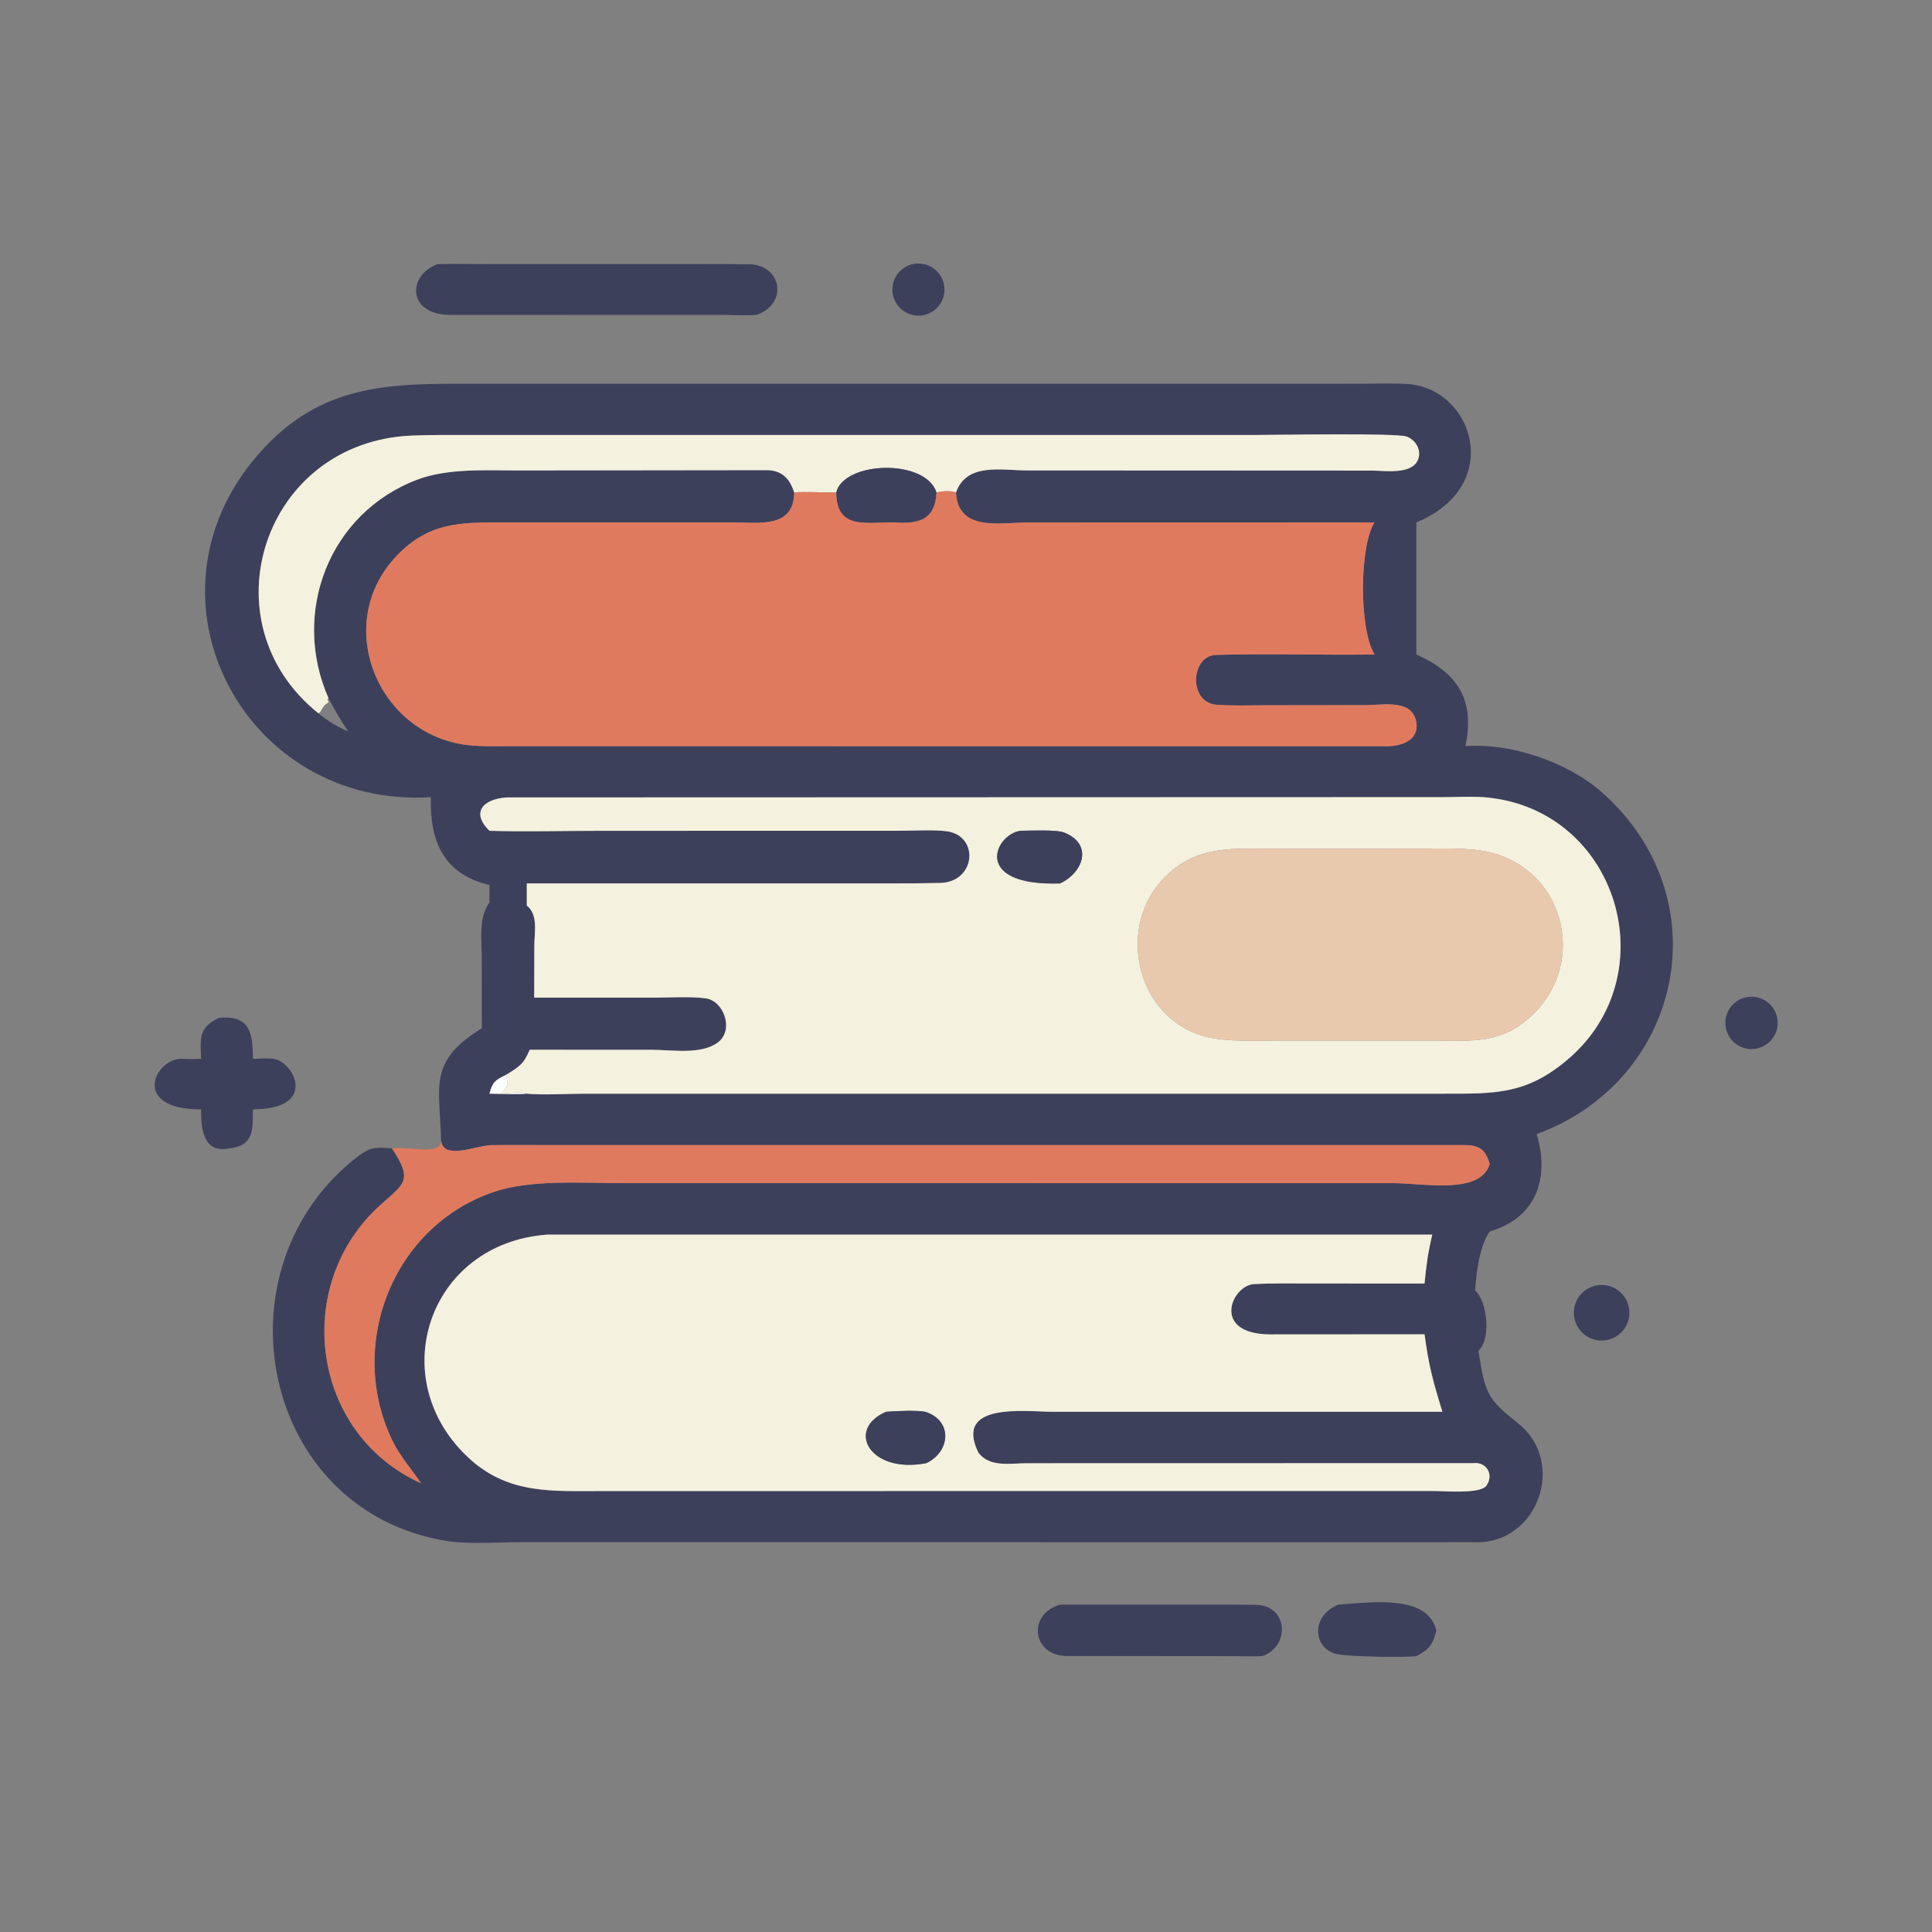 <?xml version="1.0" encoding="utf-8" ?><svg xmlns="http://www.w3.org/2000/svg" xmlns:xlink="http://www.w3.org/1999/xlink" width="50" height="50" viewBox="0 0 50 50"><rect x="0" y="0" width="50" height="50" fill="#808080" stroke="none"/><path fill="#3D405B" transform="scale(0.098 0.098)" d="M243.142 83.33C239.366 83.663 236.031 80.881 235.682 77.107C235.332 73.332 238.099 69.985 241.872 69.619C245.668 69.251 249.041 72.039 249.393 75.837C249.744 79.634 246.942 82.995 243.142 83.33Z"/><path fill="#3D405B" transform="scale(0.098 0.098)" d="M199.811 83.147C198.282 83.356 193.24 83.166 191.381 83.161L118.99 83.165C107.462 83.137 107.531 72.719 115.526 69.755C119.69 69.608 124.601 69.749 128.841 69.749L183.264 69.751C188.016 69.751 192.741 69.725 197.518 69.779C206.455 69.703 208.279 80.191 199.811 83.147Z"/><path fill="#3D405B" transform="scale(0.098 0.098)" d="M116.487 301.27C116.219 287.165 112.753 280.389 127.243 271.56L127.215 252.696C127.21 247.733 126.352 242.434 129.26 238.279L129.26 233.702C117.013 230.845 113.429 221.921 113.792 210.521C64.593 213.569 35.255 158.094 68.016 120.205C84.811 100.781 103.517 101.311 126.214 101.343L359.407 101.34C363.374 101.338 367.751 101.161 371.651 101.403C388.997 102.48 397.543 128.187 374.039 137.961L374.039 172.839C385.051 177.742 389.558 184.957 386.989 197.042C398.859 196.136 413.895 201.206 422.867 209.088C454.708 237.06 444.536 285.271 405.799 299.505C409.282 310.85 405.859 321.634 393.398 325.195C390.641 329.347 389.928 335.768 389.543 340.742C392.795 343.674 393.85 353.736 390.43 356.68L390.474 356.987C392.166 368.158 392.995 369.603 400.873 375.842C413.785 386.067 406.208 407.69 389.605 407.274C387.004 407.209 384.105 407.285 381.524 407.281L137.442 407.261C131.725 407.271 123.819 407.833 118.447 407.011C68.875 399.435 56.031 334.947 94.587 305.326C97.915 302.769 99.623 302.968 103.519 303.261C109.047 311.697 106.955 312.408 100.528 318.156C77.073 339.132 81.928 378.457 111.2 391.712C108.656 387.877 105.692 384.705 103.64 380.471C91.411 355.25 103.739 323.646 130.626 314.69C140.297 311.468 153.673 312.434 164.029 312.436L367.829 312.447C375.832 312.445 390.944 315.611 393.398 307.393L393.267 306.963C392.075 303.194 390.262 302.404 386.524 302.388L143.399 302.391C138.889 302.393 134.234 302.347 129.733 302.412C125.859 302.468 117.146 306.468 116.487 301.27ZM252.456 130.069L252.572 129.758C255.485 122.188 264.46 124.21 271.046 124.226L362.395 124.269C365.694 124.294 372.649 125.383 374.4 121.544C375.55 119.023 373.896 116.129 371.41 115.283C368.506 114.294 336.855 114.877 330.579 114.877L123.105 114.865C118.383 114.864 113.754 114.845 109.022 115.018C69.504 116.457 53.987 164.323 84.108 188.384C86.832 190.594 88.802 191.741 91.955 193.167C89.983 190.278 88.456 187.551 86.794 184.471C76.761 161.862 86.888 135.459 110.213 126.659C118.26 123.623 128.193 124.234 136.75 124.236L202.457 124.158C206.452 124.17 208.591 126.385 209.735 130.069C209.599 139.42 200.801 137.996 194.342 137.96L132.725 137.953C121.618 137.957 113.329 137.899 104.916 146.608C87.34 164.805 99.915 194.831 124.617 196.88C127.685 197.134 130.656 197.051 133.735 197.047L366.335 197.066C369.911 197.072 374.648 195.591 374.064 191.026C373.235 184.538 365.598 186.184 360.784 186.202L334.29 186.251C329.987 186.255 325.611 186.431 321.338 186.118C313.721 185.558 314.403 173.143 321.152 172.946C335.013 172.543 349.114 173.041 362.975 172.839C358.785 165.783 359.058 144.011 362.975 137.961L271.231 137.983C263.933 138.01 253 140.408 252.456 130.069ZM133.653 283.847C130.887 285.141 130.016 285.766 129.26 288.818C131.606 288.848 136.926 289.047 139.119 288.818C143.248 289.214 149.851 288.833 154.172 288.828L381.599 288.823C394.907 288.821 403.202 289.014 414.078 279.725C440.27 257.354 427.261 214.188 392.929 210.625C389.318 210.251 384.702 210.514 381.026 210.515L133.822 210.589C127.766 210.966 124.177 214.426 129.26 219.396C138.386 219.675 149.25 219.401 158.499 219.4L237.812 219.382C241.285 219.372 246.864 219.065 250.106 219.534C258.706 220.779 257.717 232.976 248.246 233.172C244.104 233.258 239.809 233.306 235.701 233.296L139.119 233.299L139.119 239.131C142.198 241.575 141.113 246.193 141.105 249.78L141.072 263.462L172.342 263.459C176.505 263.455 182.329 263.098 186.35 263.635C191.128 264.272 193.886 271.891 189.694 275.194C185.359 278.61 177.594 277.243 172.252 277.241L139.879 277.227C138.277 281.072 137.17 281.636 133.653 283.847ZM144.556 326.044C112.925 328.304 101.085 364.524 124.144 385.346C134.475 394.675 146.122 393.753 158.894 393.753L378.682 393.739C381.267 393.739 390.848 394.588 392.492 392.381C394.571 389.59 392.683 385.949 389.001 386.39L271.114 386.417C266.598 386.429 261.428 387.531 258.415 383.696C251.69 370.145 270.904 372.817 277.914 372.818L380.906 372.821C378.436 364.795 377.314 360.754 376.194 352.362L335.341 352.388C319.698 352.261 325.253 339.396 331.199 339.092C336.114 338.84 341.136 338.943 346.102 338.943L376.194 338.951C376.695 333.869 377.06 331.021 378.229 326.044L144.556 326.044Z"/><path fill="#F4F1DE" transform="scale(0.098 0.098)" d="M247.32 130.069C244.429 121.023 222.863 121.743 220.825 130.069C218.002 130.111 211.989 129.764 209.735 130.069C208.591 126.385 206.452 124.17 202.457 124.158L136.75 124.236C128.193 124.234 118.26 123.623 110.213 126.659C86.888 135.459 76.761 161.862 86.794 184.471L86.433 184.508L86.78 185.5C84.871 186.444 85.147 187.785 84.108 188.384C53.987 164.323 69.504 116.457 109.022 115.018C113.754 114.845 118.383 114.864 123.105 114.865L330.579 114.877C336.855 114.877 368.506 114.294 371.41 115.283C373.896 116.129 375.55 119.023 374.4 121.544C372.649 125.383 365.694 124.294 362.395 124.269L271.046 124.226C264.46 124.21 255.485 122.188 252.572 129.758L252.456 130.069C251.18 129.517 248.676 129.683 247.32 130.069Z"/><path fill="#3D405B" transform="scale(0.098 0.098)" d="M220.825 130.069C222.863 121.743 244.429 121.023 247.32 130.069C246.967 136.942 243.06 138.387 236.791 137.999C229.707 137.56 220.953 140.591 220.825 130.069Z"/><path fill="#E07A5F" transform="scale(0.098 0.098)" d="M247.32 130.069C248.676 129.683 251.18 129.517 252.456 130.069C253 140.408 263.933 138.01 271.231 137.983L362.975 137.961C359.058 144.011 358.785 165.783 362.975 172.839C349.114 173.041 335.013 172.543 321.152 172.946C314.403 173.143 313.721 185.558 321.338 186.118C325.611 186.431 329.987 186.255 334.29 186.251L360.784 186.202C365.598 186.184 373.235 184.538 374.064 191.026C374.648 195.591 369.911 197.072 366.335 197.066L133.735 197.047C130.656 197.051 127.685 197.134 124.617 196.88C99.915 194.831 87.34 164.805 104.916 146.608C113.329 137.899 121.618 137.957 132.725 137.953L194.342 137.96C200.801 137.996 209.599 139.42 209.735 130.069C211.989 129.764 218.002 130.111 220.825 130.069C220.953 140.591 229.707 137.56 236.791 137.999C243.06 138.387 246.967 136.942 247.32 130.069Z"/><path fill="#F4F1DE" transform="scale(0.098 0.098)" d="M133.653 283.847C137.17 281.636 138.277 281.072 139.879 277.227L172.252 277.241C177.594 277.243 185.359 278.61 189.694 275.194C193.886 271.891 191.128 264.272 186.35 263.635C182.329 263.098 176.505 263.455 172.342 263.459L141.072 263.462L141.105 249.78C141.113 246.193 142.198 241.575 139.119 239.131L139.119 233.299L235.701 233.296C239.809 233.306 244.104 233.258 248.246 233.172C257.717 232.976 258.706 220.779 250.106 219.534C246.864 219.065 241.285 219.372 237.812 219.382L158.499 219.4C149.25 219.401 138.386 219.675 129.26 219.396C124.177 214.426 127.766 210.966 133.822 210.589L381.026 210.515C384.702 210.514 389.318 210.251 392.929 210.625C427.261 214.188 440.27 257.354 414.078 279.725C403.202 289.014 394.907 288.821 381.599 288.823L154.172 288.828C149.851 288.833 143.248 289.214 139.119 288.818C138.201 288.144 133.668 288.704 132.273 288.818C134.618 286.021 134.121 286.991 133.653 283.847ZM269.475 219.396C262.573 220.408 256.651 234.062 279.943 233.299C286.086 230.43 288.759 222.953 281.05 219.87C278.959 219.034 272.162 219.372 269.475 219.396ZM353.433 224.153L336.079 224.14C325.412 224.128 316.194 223.197 307.77 231.488C294.46 244.588 300.001 268.979 318.436 273.774C323.989 275.219 332.655 274.783 338.625 274.782L361.375 274.769L378.151 274.782C388.891 274.826 396.878 275.906 405.247 267.458C419.119 253.456 412.804 229.767 393.509 225.1C387.788 223.716 380.678 224.136 374.714 224.137L353.433 224.153Z"/><path fill="#3D405B" transform="scale(0.098 0.098)" d="M279.943 233.299C256.651 234.062 262.573 220.408 269.475 219.396C272.162 219.372 278.959 219.034 281.05 219.87C288.759 222.953 286.086 230.43 279.943 233.299Z"/><path fill="#E9C9AD" transform="scale(0.098 0.098)" d="M361.375 274.769L338.625 274.782C332.655 274.783 323.989 275.219 318.436 273.774C300.001 268.979 294.46 244.588 307.77 231.488C316.194 223.197 325.412 224.128 336.079 224.14L353.433 224.153L374.714 224.137C380.678 224.136 387.788 223.716 393.509 225.1C412.804 229.767 419.119 253.456 405.247 267.458C396.878 275.906 388.891 274.826 378.151 274.782L361.375 274.769Z"/><path fill="#3D405B" transform="scale(0.098 0.098)" d="M464.376 276.789C460.703 277.801 456.904 275.65 455.882 271.981C454.859 268.311 456.998 264.506 460.664 263.472C464.346 262.434 468.171 264.584 469.199 268.269C470.226 271.954 468.064 275.773 464.376 276.789Z"/><path fill="#3D405B" transform="scale(0.098 0.098)" d="M53.103 279.619C52.939 274.148 52.365 271.381 57.788 268.811C66.09 267.933 66.794 272.981 66.78 279.619C68.387 279.578 70.718 279.411 72.211 279.613C77.699 280.355 84.093 292.956 66.78 292.958C66.797 298.389 67.018 302.608 60.516 303.261C53.599 304.711 53.048 297.854 53.103 292.958C33.955 293.072 41.144 278.801 48.613 279.625C49.762 279.752 51.923 279.631 53.103 279.619Z"/><path fill="white" transform="scale(0.098 0.098)" d="M129.26 288.818C130.016 285.766 130.887 285.141 133.653 283.847C134.121 286.991 134.618 286.021 132.273 288.818C133.668 288.704 138.201 288.144 139.119 288.818C136.926 289.047 131.606 288.848 129.26 288.818Z"/><path fill="#E07A5F" transform="scale(0.098 0.098)" d="M116.487 301.27C117.146 306.468 125.859 302.468 129.733 302.412C134.234 302.347 138.889 302.393 143.399 302.391L386.524 302.388C390.262 302.404 392.075 303.194 393.267 306.963L393.398 307.393C390.944 315.611 375.832 312.445 367.829 312.447L164.029 312.436C153.673 312.434 140.297 311.468 130.626 314.69C103.739 323.646 91.411 355.25 103.64 380.471C105.692 384.705 108.656 387.877 111.2 391.712C81.928 378.457 77.073 339.132 100.528 318.156C106.955 312.408 109.047 311.697 103.519 303.261C108.335 302.674 116.343 305.288 116.487 301.27Z"/><path fill="#F4F1DE" transform="scale(0.098 0.098)" d="M258.415 383.696C261.428 387.531 266.598 386.429 271.114 386.417L389.001 386.39C392.683 385.949 394.571 389.59 392.492 392.381C390.848 394.588 381.267 393.739 378.682 393.739L158.894 393.753C146.122 393.753 134.475 394.675 124.144 385.346C101.085 364.524 112.925 328.304 144.556 326.044L378.229 326.044C377.06 331.021 376.695 333.869 376.194 338.951L346.102 338.943C341.136 338.943 336.114 338.84 331.199 339.092C325.253 339.396 319.698 352.261 335.341 352.388L376.194 352.362C377.314 360.754 378.436 364.795 380.906 372.821L277.914 372.818C270.904 372.817 251.69 370.145 258.415 383.696ZM234.01 372.821C223.18 377.488 229.76 389.293 244.609 386.392C250.824 383.489 251.726 375.472 244.691 372.937C242.956 372.312 236.084 372.642 234.01 372.821Z"/><path fill="#3D405B" transform="scale(0.098 0.098)" d="M423.832 353.959C419.801 354.443 416.142 351.563 415.668 347.531C415.193 343.498 418.083 339.847 422.117 339.383C426.136 338.92 429.771 341.798 430.244 345.816C430.717 349.834 427.848 353.476 423.832 353.959Z"/><path fill="#3D405B" transform="scale(0.098 0.098)" d="M244.609 386.392C229.76 389.293 223.18 377.488 234.01 372.821C236.084 372.642 242.956 372.312 244.691 372.937C251.726 375.472 250.824 383.489 244.609 386.392Z"/><path fill="#3D405B" transform="scale(0.098 0.098)" d="M333.384 437.348C331.143 437.489 328.1 437.36 325.788 437.358L281.668 437.316C272.681 437.249 271.101 426.366 279.943 423.751L314.071 423.736C319.928 423.735 325.649 423.721 331.629 423.804C340.217 423.924 340.756 434.742 333.384 437.348Z"/><path fill="#3D405B" transform="scale(0.098 0.098)" d="M374.039 437.348C371.175 437.763 355.51 437.532 352.598 436.71C346.901 435.103 345.994 426.82 353.433 423.751C362.166 423.128 377.218 420.991 379.31 430.655C378.402 434.243 377.403 435.644 374.039 437.348Z"/></svg>